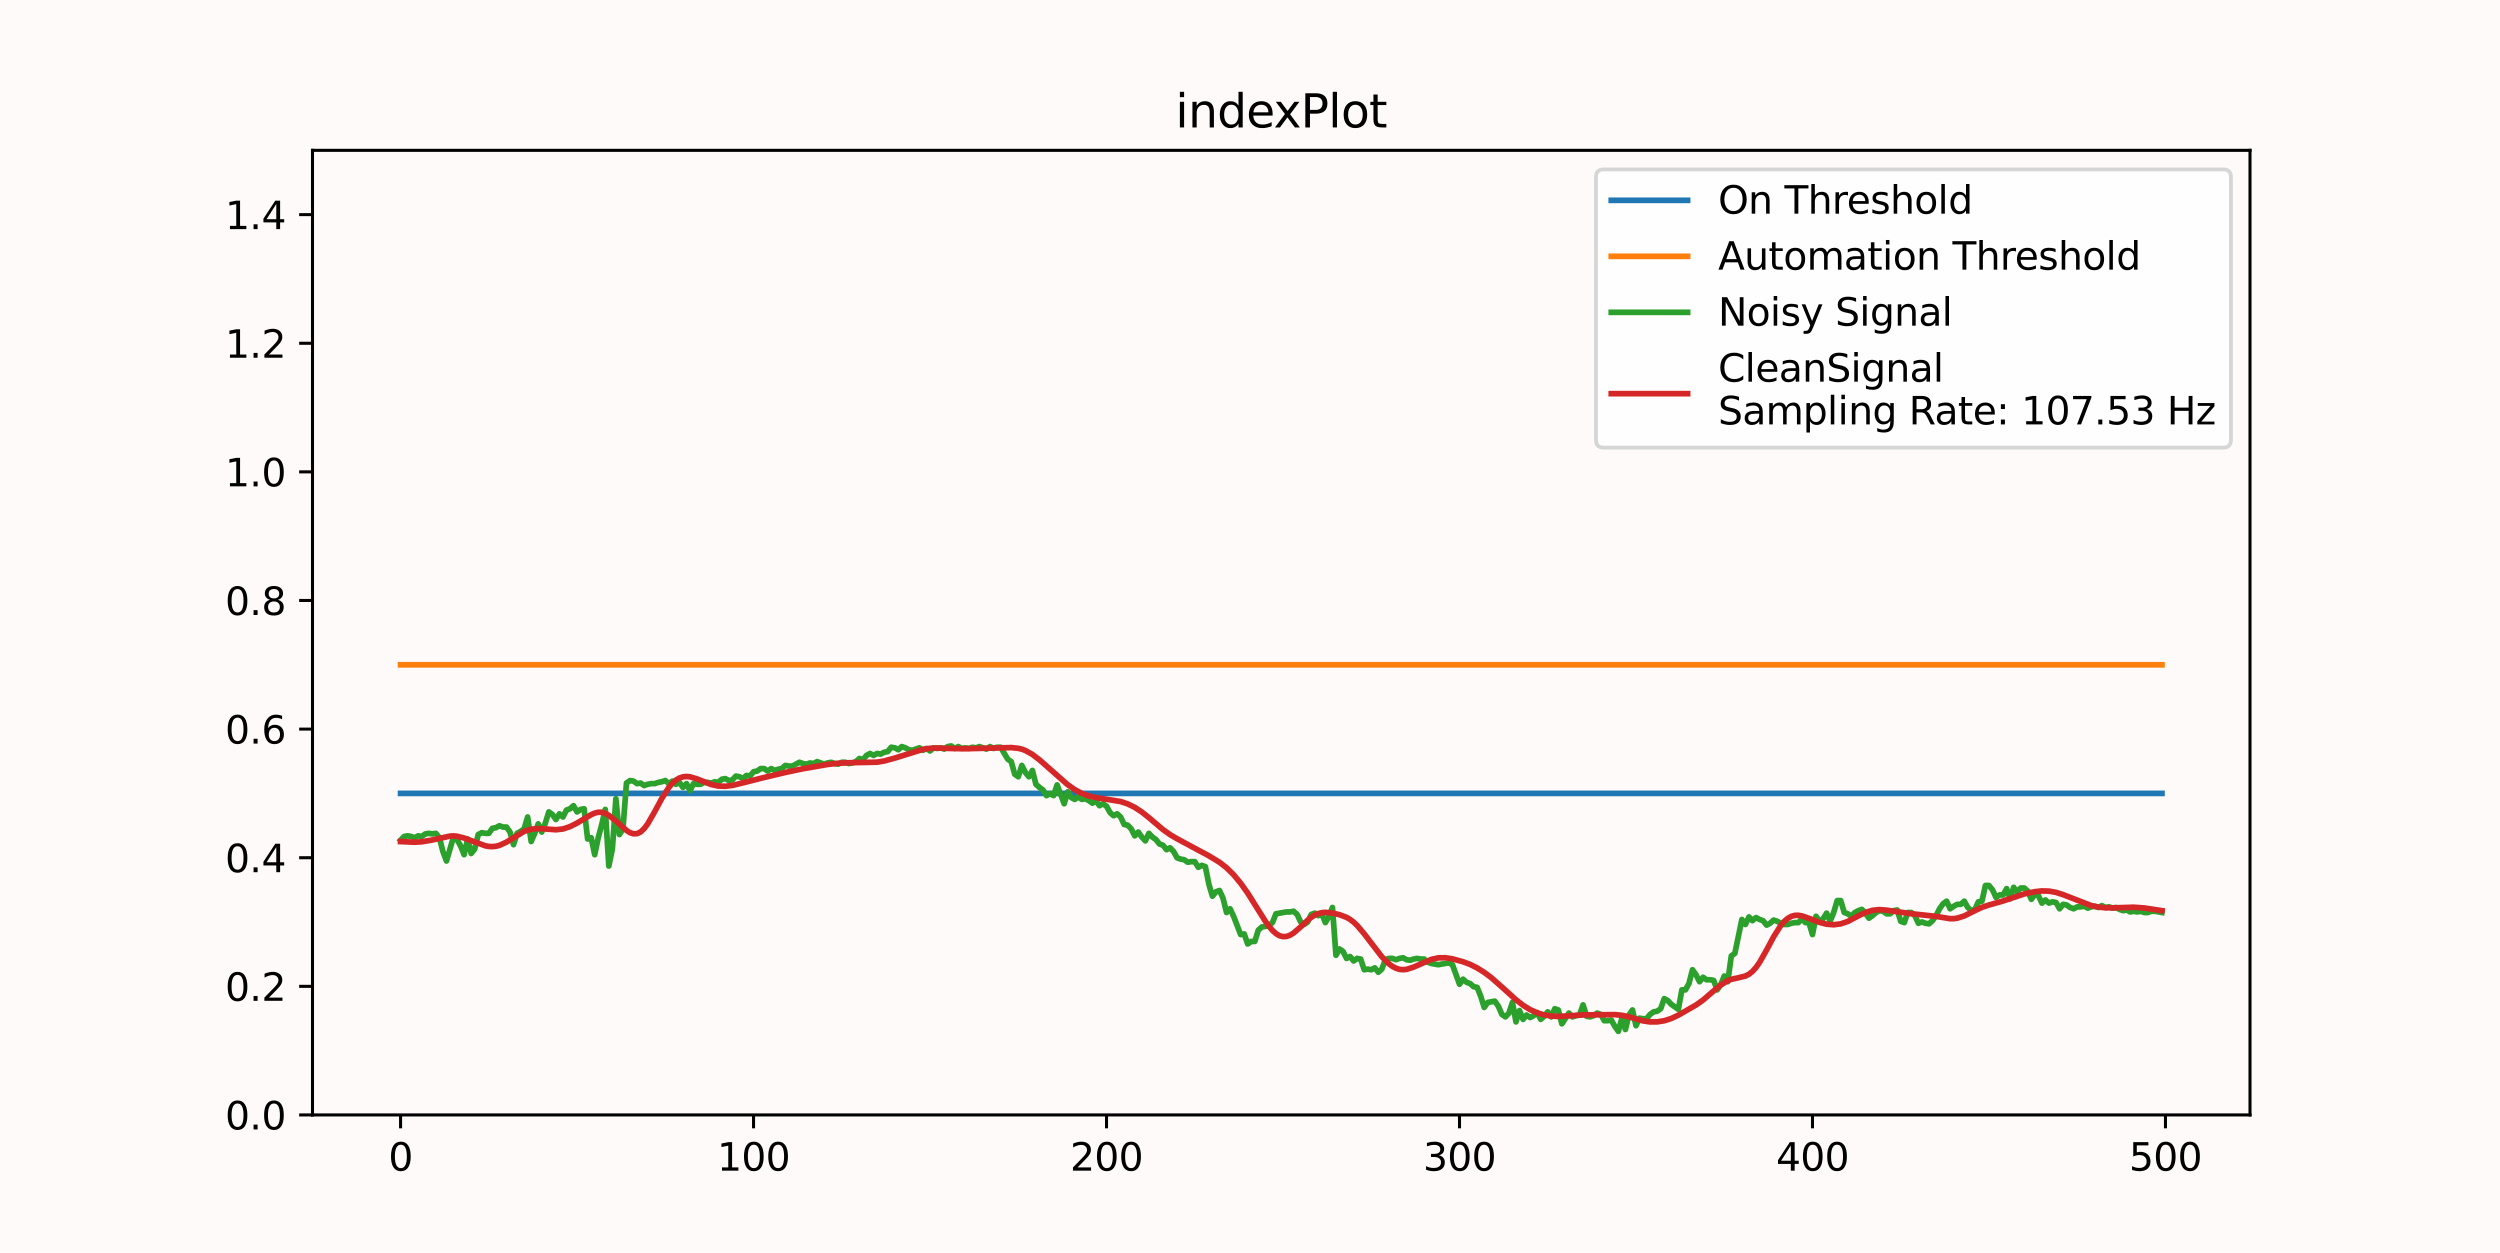 <?xml version="1.0" encoding="utf-8" standalone="no"?>
<!DOCTYPE svg PUBLIC "-//W3C//DTD SVG 1.1//EN"
  "http://www.w3.org/Graphics/SVG/1.1/DTD/svg11.dtd">
<svg xmlns:xlink="http://www.w3.org/1999/xlink" width="655.2pt" height="328.32pt" viewBox="0 0 655.2 328.32" xmlns="http://www.w3.org/2000/svg" version="1.1">
 <defs>
  <style type="text/css">*{stroke-linejoin: round; stroke-linecap: butt}</style>
 </defs>
 <g id="figure_1">
  <g id="patch_1">
   <path d="M 0 328.32 
L 655.2 328.32 
L 655.2 0 
L 0 0 
z
" style="fill: #fffafa"/>
  </g>
  <g id="axes_1">
   <g id="patch_2">
    <path d="M 81.9 292.205 
L 589.68 292.205 
L 589.68 39.398 
L 81.9 39.398 
z
" style="fill: #fffafa"/>
   </g>
   <g id="matplotlib.axis_1">
    <g id="xtick_1">
     <g id="line2d_1">
      <defs>
       <path id="m5443bc895c" d="M 0 0 
L 0 3.5 
" style="stroke: #000000; stroke-width: 0.8"/>
      </defs>
      <g>
       <use xlink:href="#m5443bc895c" x="104.981" y="292.205" style="stroke: #000000; stroke-width: 0.8"/>
      </g>
     </g>
     <g id="text_1">
      <!-- 0 -->
      <g transform="translate(101.8 306.803) scale(0.1 -0.1)">
       <defs>
        <path id="DejaVuSans-30" d="M 2034 4250 
Q 1547 4250 1301 3770 
Q 1056 3291 1056 2328 
Q 1056 1369 1301 889 
Q 1547 409 2034 409 
Q 2525 409 2770 889 
Q 3016 1369 3016 2328 
Q 3016 3291 2770 3770 
Q 2525 4250 2034 4250 
z
M 2034 4750 
Q 2819 4750 3233 4129 
Q 3647 3509 3647 2328 
Q 3647 1150 3233 529 
Q 2819 -91 2034 -91 
Q 1250 -91 836 529 
Q 422 1150 422 2328 
Q 422 3509 836 4129 
Q 1250 4750 2034 4750 
z
" transform="scale(0.016)"/>
       </defs>
       <use xlink:href="#DejaVuSans-30"/>
      </g>
     </g>
    </g>
    <g id="xtick_2">
     <g id="line2d_2">
      <g>
       <use xlink:href="#m5443bc895c" x="197.49" y="292.205" style="stroke: #000000; stroke-width: 0.8"/>
      </g>
     </g>
     <g id="text_2">
      <!-- 100 -->
      <g transform="translate(187.946 306.803) scale(0.1 -0.1)">
       <defs>
        <path id="DejaVuSans-31" d="M 794 531 
L 1825 531 
L 1825 4091 
L 703 3866 
L 703 4441 
L 1819 4666 
L 2450 4666 
L 2450 531 
L 3481 531 
L 3481 0 
L 794 0 
L 794 531 
z
" transform="scale(0.016)"/>
       </defs>
       <use xlink:href="#DejaVuSans-31"/>
       <use xlink:href="#DejaVuSans-30" x="63.623"/>
       <use xlink:href="#DejaVuSans-30" x="127.246"/>
      </g>
     </g>
    </g>
    <g id="xtick_3">
     <g id="line2d_3">
      <g>
       <use xlink:href="#m5443bc895c" x="289.998" y="292.205" style="stroke: #000000; stroke-width: 0.8"/>
      </g>
     </g>
     <g id="text_3">
      <!-- 200 -->
      <g transform="translate(280.454 306.803) scale(0.1 -0.1)">
       <defs>
        <path id="DejaVuSans-32" d="M 1228 531 
L 3431 531 
L 3431 0 
L 469 0 
L 469 531 
Q 828 903 1448 1529 
Q 2069 2156 2228 2338 
Q 2531 2678 2651 2914 
Q 2772 3150 2772 3378 
Q 2772 3750 2511 3984 
Q 2250 4219 1831 4219 
Q 1534 4219 1204 4116 
Q 875 4013 500 3803 
L 500 4441 
Q 881 4594 1212 4672 
Q 1544 4750 1819 4750 
Q 2544 4750 2975 4387 
Q 3406 4025 3406 3419 
Q 3406 3131 3298 2873 
Q 3191 2616 2906 2266 
Q 2828 2175 2409 1742 
Q 1991 1309 1228 531 
z
" transform="scale(0.016)"/>
       </defs>
       <use xlink:href="#DejaVuSans-32"/>
       <use xlink:href="#DejaVuSans-30" x="63.623"/>
       <use xlink:href="#DejaVuSans-30" x="127.246"/>
      </g>
     </g>
    </g>
    <g id="xtick_4">
     <g id="line2d_4">
      <g>
       <use xlink:href="#m5443bc895c" x="382.507" y="292.205" style="stroke: #000000; stroke-width: 0.8"/>
      </g>
     </g>
     <g id="text_4">
      <!-- 300 -->
      <g transform="translate(372.963 306.803) scale(0.1 -0.1)">
       <defs>
        <path id="DejaVuSans-33" d="M 2597 2516 
Q 3050 2419 3304 2112 
Q 3559 1806 3559 1356 
Q 3559 666 3084 287 
Q 2609 -91 1734 -91 
Q 1441 -91 1130 -33 
Q 819 25 488 141 
L 488 750 
Q 750 597 1062 519 
Q 1375 441 1716 441 
Q 2309 441 2620 675 
Q 2931 909 2931 1356 
Q 2931 1769 2642 2001 
Q 2353 2234 1838 2234 
L 1294 2234 
L 1294 2753 
L 1863 2753 
Q 2328 2753 2575 2939 
Q 2822 3125 2822 3475 
Q 2822 3834 2567 4026 
Q 2313 4219 1838 4219 
Q 1578 4219 1281 4162 
Q 984 4106 628 3988 
L 628 4550 
Q 988 4650 1302 4700 
Q 1616 4750 1894 4750 
Q 2613 4750 3031 4423 
Q 3450 4097 3450 3541 
Q 3450 3153 3228 2886 
Q 3006 2619 2597 2516 
z
" transform="scale(0.016)"/>
       </defs>
       <use xlink:href="#DejaVuSans-33"/>
       <use xlink:href="#DejaVuSans-30" x="63.623"/>
       <use xlink:href="#DejaVuSans-30" x="127.246"/>
      </g>
     </g>
    </g>
    <g id="xtick_5">
     <g id="line2d_5">
      <g>
       <use xlink:href="#m5443bc895c" x="475.016" y="292.205" style="stroke: #000000; stroke-width: 0.8"/>
      </g>
     </g>
     <g id="text_5">
      <!-- 400 -->
      <g transform="translate(465.472 306.803) scale(0.1 -0.1)">
       <defs>
        <path id="DejaVuSans-34" d="M 2419 4116 
L 825 1625 
L 2419 1625 
L 2419 4116 
z
M 2253 4666 
L 3047 4666 
L 3047 1625 
L 3713 1625 
L 3713 1100 
L 3047 1100 
L 3047 0 
L 2419 0 
L 2419 1100 
L 313 1100 
L 313 1709 
L 2253 4666 
z
" transform="scale(0.016)"/>
       </defs>
       <use xlink:href="#DejaVuSans-34"/>
       <use xlink:href="#DejaVuSans-30" x="63.623"/>
       <use xlink:href="#DejaVuSans-30" x="127.246"/>
      </g>
     </g>
    </g>
    <g id="xtick_6">
     <g id="line2d_6">
      <g>
       <use xlink:href="#m5443bc895c" x="567.524" y="292.205" style="stroke: #000000; stroke-width: 0.8"/>
      </g>
     </g>
     <g id="text_6">
      <!-- 500 -->
      <g transform="translate(557.98 306.803) scale(0.1 -0.1)">
       <defs>
        <path id="DejaVuSans-35" d="M 691 4666 
L 3169 4666 
L 3169 4134 
L 1269 4134 
L 1269 2991 
Q 1406 3038 1543 3061 
Q 1681 3084 1819 3084 
Q 2600 3084 3056 2656 
Q 3513 2228 3513 1497 
Q 3513 744 3044 326 
Q 2575 -91 1722 -91 
Q 1428 -91 1123 -41 
Q 819 9 494 109 
L 494 744 
Q 775 591 1075 516 
Q 1375 441 1709 441 
Q 2250 441 2565 725 
Q 2881 1009 2881 1497 
Q 2881 1984 2565 2268 
Q 2250 2553 1709 2553 
Q 1456 2553 1204 2497 
Q 953 2441 691 2322 
L 691 4666 
z
" transform="scale(0.016)"/>
       </defs>
       <use xlink:href="#DejaVuSans-35"/>
       <use xlink:href="#DejaVuSans-30" x="63.623"/>
       <use xlink:href="#DejaVuSans-30" x="127.246"/>
      </g>
     </g>
    </g>
   </g>
   <g id="matplotlib.axis_2">
    <g id="ytick_1">
     <g id="line2d_7">
      <defs>
       <path id="mcdd873d272" d="M 0 0 
L -3.5 0 
" style="stroke: #000000; stroke-width: 0.8"/>
      </defs>
      <g>
       <use xlink:href="#mcdd873d272" x="81.9" y="292.205" style="stroke: #000000; stroke-width: 0.8"/>
      </g>
     </g>
     <g id="text_7">
      <!-- 0.0 -->
      <g transform="translate(58.997 296.004) scale(0.1 -0.1)">
       <defs>
        <path id="DejaVuSans-2e" d="M 684 794 
L 1344 794 
L 1344 0 
L 684 0 
L 684 794 
z
" transform="scale(0.016)"/>
       </defs>
       <use xlink:href="#DejaVuSans-30"/>
       <use xlink:href="#DejaVuSans-2e" x="63.623"/>
       <use xlink:href="#DejaVuSans-30" x="95.41"/>
      </g>
     </g>
    </g>
    <g id="ytick_2">
     <g id="line2d_8">
      <g>
       <use xlink:href="#mcdd873d272" x="81.9" y="258.497" style="stroke: #000000; stroke-width: 0.8"/>
      </g>
     </g>
     <g id="text_8">
      <!-- 0.2 -->
      <g transform="translate(58.997 262.296) scale(0.1 -0.1)">
       <use xlink:href="#DejaVuSans-30"/>
       <use xlink:href="#DejaVuSans-2e" x="63.623"/>
       <use xlink:href="#DejaVuSans-32" x="95.41"/>
      </g>
     </g>
    </g>
    <g id="ytick_3">
     <g id="line2d_9">
      <g>
       <use xlink:href="#mcdd873d272" x="81.9" y="224.79" style="stroke: #000000; stroke-width: 0.8"/>
      </g>
     </g>
     <g id="text_9">
      <!-- 0.4 -->
      <g transform="translate(58.997 228.589) scale(0.1 -0.1)">
       <use xlink:href="#DejaVuSans-30"/>
       <use xlink:href="#DejaVuSans-2e" x="63.623"/>
       <use xlink:href="#DejaVuSans-34" x="95.41"/>
      </g>
     </g>
    </g>
    <g id="ytick_4">
     <g id="line2d_10">
      <g>
       <use xlink:href="#mcdd873d272" x="81.9" y="191.082" style="stroke: #000000; stroke-width: 0.8"/>
      </g>
     </g>
     <g id="text_10">
      <!-- 0.6 -->
      <g transform="translate(58.997 194.881) scale(0.1 -0.1)">
       <defs>
        <path id="DejaVuSans-36" d="M 2113 2584 
Q 1688 2584 1439 2293 
Q 1191 2003 1191 1497 
Q 1191 994 1439 701 
Q 1688 409 2113 409 
Q 2538 409 2786 701 
Q 3034 994 3034 1497 
Q 3034 2003 2786 2293 
Q 2538 2584 2113 2584 
z
M 3366 4563 
L 3366 3988 
Q 3128 4100 2886 4159 
Q 2644 4219 2406 4219 
Q 1781 4219 1451 3797 
Q 1122 3375 1075 2522 
Q 1259 2794 1537 2939 
Q 1816 3084 2150 3084 
Q 2853 3084 3261 2657 
Q 3669 2231 3669 1497 
Q 3669 778 3244 343 
Q 2819 -91 2113 -91 
Q 1303 -91 875 529 
Q 447 1150 447 2328 
Q 447 3434 972 4092 
Q 1497 4750 2381 4750 
Q 2619 4750 2861 4703 
Q 3103 4656 3366 4563 
z
" transform="scale(0.016)"/>
       </defs>
       <use xlink:href="#DejaVuSans-30"/>
       <use xlink:href="#DejaVuSans-2e" x="63.623"/>
       <use xlink:href="#DejaVuSans-36" x="95.41"/>
      </g>
     </g>
    </g>
    <g id="ytick_5">
     <g id="line2d_11">
      <g>
       <use xlink:href="#mcdd873d272" x="81.9" y="157.375" style="stroke: #000000; stroke-width: 0.8"/>
      </g>
     </g>
     <g id="text_11">
      <!-- 0.8 -->
      <g transform="translate(58.997 161.174) scale(0.1 -0.1)">
       <defs>
        <path id="DejaVuSans-38" d="M 2034 2216 
Q 1584 2216 1326 1975 
Q 1069 1734 1069 1313 
Q 1069 891 1326 650 
Q 1584 409 2034 409 
Q 2484 409 2743 651 
Q 3003 894 3003 1313 
Q 3003 1734 2745 1975 
Q 2488 2216 2034 2216 
z
M 1403 2484 
Q 997 2584 770 2862 
Q 544 3141 544 3541 
Q 544 4100 942 4425 
Q 1341 4750 2034 4750 
Q 2731 4750 3128 4425 
Q 3525 4100 3525 3541 
Q 3525 3141 3298 2862 
Q 3072 2584 2669 2484 
Q 3125 2378 3379 2068 
Q 3634 1759 3634 1313 
Q 3634 634 3220 271 
Q 2806 -91 2034 -91 
Q 1263 -91 848 271 
Q 434 634 434 1313 
Q 434 1759 690 2068 
Q 947 2378 1403 2484 
z
M 1172 3481 
Q 1172 3119 1398 2916 
Q 1625 2713 2034 2713 
Q 2441 2713 2670 2916 
Q 2900 3119 2900 3481 
Q 2900 3844 2670 4047 
Q 2441 4250 2034 4250 
Q 1625 4250 1398 4047 
Q 1172 3844 1172 3481 
z
" transform="scale(0.016)"/>
       </defs>
       <use xlink:href="#DejaVuSans-30"/>
       <use xlink:href="#DejaVuSans-2e" x="63.623"/>
       <use xlink:href="#DejaVuSans-38" x="95.41"/>
      </g>
     </g>
    </g>
    <g id="ytick_6">
     <g id="line2d_12">
      <g>
       <use xlink:href="#mcdd873d272" x="81.9" y="123.667" style="stroke: #000000; stroke-width: 0.8"/>
      </g>
     </g>
     <g id="text_12">
      <!-- 1.0 -->
      <g transform="translate(58.997 127.466) scale(0.1 -0.1)">
       <use xlink:href="#DejaVuSans-31"/>
       <use xlink:href="#DejaVuSans-2e" x="63.623"/>
       <use xlink:href="#DejaVuSans-30" x="95.41"/>
      </g>
     </g>
    </g>
    <g id="ytick_7">
     <g id="line2d_13">
      <g>
       <use xlink:href="#mcdd873d272" x="81.9" y="89.96" style="stroke: #000000; stroke-width: 0.8"/>
      </g>
     </g>
     <g id="text_13">
      <!-- 1.2 -->
      <g transform="translate(58.997 93.759) scale(0.1 -0.1)">
       <use xlink:href="#DejaVuSans-31"/>
       <use xlink:href="#DejaVuSans-2e" x="63.623"/>
       <use xlink:href="#DejaVuSans-32" x="95.41"/>
      </g>
     </g>
    </g>
    <g id="ytick_8">
     <g id="line2d_14">
      <g>
       <use xlink:href="#mcdd873d272" x="81.9" y="56.252" style="stroke: #000000; stroke-width: 0.8"/>
      </g>
     </g>
     <g id="text_14">
      <!-- 1.4 -->
      <g transform="translate(58.997 60.051) scale(0.1 -0.1)">
       <use xlink:href="#DejaVuSans-31"/>
       <use xlink:href="#DejaVuSans-2e" x="63.623"/>
       <use xlink:href="#DejaVuSans-34" x="95.41"/>
      </g>
     </g>
    </g>
   </g>
   <g id="line2d_15">
    <path d="M 104.981 207.936 
L 566.599 207.936 
L 566.599 207.936 
" clip-path="url(#p8b1e74eefc)" style="fill: none; stroke: #1f77b4; stroke-width: 1.5; stroke-linecap: square"/>
   </g>
   <g id="line2d_16">
    <path d="M 104.981 174.228 
L 566.599 174.228 
L 566.599 174.228 
" clip-path="url(#p8b1e74eefc)" style="fill: none; stroke: #ff7f0e; stroke-width: 1.5; stroke-linecap: square"/>
   </g>
   <g id="line2d_17">
    <path d="M 104.981 220.206 
L 105.906 219.228 
L 106.831 219.059 
L 107.756 219.228 
L 108.681 219.548 
L 109.606 219.059 
L 110.531 219.228 
L 111.457 218.554 
L 112.382 218.402 
L 113.307 218.554 
L 114.232 218.402 
L 115.157 219.548 
L 116.082 223.172 
L 117.007 225.649 
L 118.857 219.38 
L 119.782 220.037 
L 120.707 221.689 
L 121.632 223.998 
L 122.558 219.885 
L 123.483 223.677 
L 124.408 222.515 
L 125.333 218.722 
L 126.258 218.234 
L 127.183 218.402 
L 128.108 218.402 
L 129.033 217.088 
L 129.958 216.919 
L 130.883 216.413 
L 131.808 216.751 
L 132.734 216.751 
L 133.659 218.065 
L 134.584 221.368 
L 135.509 218.402 
L 136.434 217.897 
L 137.359 217.239 
L 138.284 214.121 
L 139.209 220.543 
L 140.134 218.402 
L 141.059 215.925 
L 141.984 218.065 
L 142.909 215.756 
L 143.835 212.79 
L 144.76 213.447 
L 145.685 214.779 
L 146.61 213.295 
L 147.535 214.121 
L 148.46 212.301 
L 149.385 211.964 
L 150.31 211.155 
L 151.235 212.79 
L 152.16 212.133 
L 153.085 211.964 
L 154.01 219.885 
L 154.936 219.548 
L 155.861 223.998 
L 156.786 219.548 
L 157.711 216.093 
L 158.636 212.133 
L 159.561 226.964 
L 160.486 222.515 
L 161.411 209.335 
L 162.336 218.722 
L 163.261 217.239 
L 164.186 205.223 
L 165.112 204.565 
L 166.037 204.717 
L 166.962 205.374 
L 167.887 205.223 
L 168.812 205.88 
L 169.737 205.543 
L 170.662 205.374 
L 171.587 205.374 
L 172.512 205.054 
L 173.437 204.885 
L 174.362 204.565 
L 175.287 205.374 
L 176.213 204.717 
L 177.138 205.543 
L 178.063 205.054 
L 178.988 206.369 
L 179.913 205.374 
L 180.838 207.194 
L 181.763 205.374 
L 182.688 205.543 
L 183.613 205.543 
L 184.538 205.054 
L 185.463 205.054 
L 186.389 205.223 
L 187.314 204.885 
L 188.239 205.054 
L 189.164 204.228 
L 190.089 204.06 
L 191.014 204.565 
L 191.939 204.397 
L 192.864 203.402 
L 193.789 203.571 
L 194.714 204.06 
L 195.639 203.234 
L 196.564 203.402 
L 197.49 202.256 
L 198.415 202.088 
L 199.34 201.43 
L 200.265 201.43 
L 201.19 202.088 
L 202.115 201.43 
L 203.04 201.919 
L 203.965 201.599 
L 204.89 201.43 
L 205.815 200.605 
L 206.74 200.773 
L 207.666 200.773 
L 209.516 199.779 
L 210.441 200.116 
L 211.366 200.268 
L 212.291 199.947 
L 213.216 200.116 
L 214.141 199.61 
L 215.991 200.268 
L 216.916 199.947 
L 217.841 199.779 
L 218.767 200.116 
L 219.692 200.268 
L 220.617 199.779 
L 221.542 199.779 
L 222.467 200.116 
L 223.392 199.947 
L 224.317 199.61 
L 225.242 198.784 
L 226.167 199.121 
L 227.092 197.975 
L 228.017 197.47 
L 228.943 197.975 
L 229.868 197.47 
L 230.793 197.638 
L 231.718 197.15 
L 232.643 196.981 
L 233.568 195.835 
L 234.493 195.987 
L 235.418 196.492 
L 236.343 195.666 
L 237.268 195.987 
L 238.193 196.492 
L 239.118 196.644 
L 240.969 195.987 
L 241.894 196.644 
L 242.819 196.155 
L 243.744 196.813 
L 244.669 195.987 
L 245.594 196.155 
L 246.519 195.987 
L 247.444 196.324 
L 248.369 195.666 
L 249.294 195.498 
L 250.219 196.155 
L 251.145 195.666 
L 252.07 196.155 
L 252.995 195.987 
L 253.92 196.155 
L 254.845 195.835 
L 255.77 195.987 
L 256.695 195.666 
L 258.545 196.324 
L 259.47 195.666 
L 260.395 196.155 
L 261.321 195.835 
L 262.246 195.835 
L 264.096 198.953 
L 265.021 199.61 
L 265.946 202.914 
L 266.871 203.571 
L 267.796 200.605 
L 268.721 202.425 
L 269.646 203.571 
L 270.571 201.919 
L 271.496 205.543 
L 272.422 206.369 
L 273.347 207.026 
L 274.272 208.509 
L 275.197 208.02 
L 276.122 208.509 
L 277.047 205.711 
L 278.897 210.649 
L 279.822 207.532 
L 280.747 209.015 
L 281.672 209.503 
L 282.598 208.846 
L 283.523 209.503 
L 284.448 209.335 
L 285.373 209.824 
L 286.298 210.498 
L 287.223 209.824 
L 288.148 211.155 
L 289.073 210.649 
L 289.998 211.307 
L 290.923 212.958 
L 291.848 213.784 
L 292.773 213.295 
L 293.699 214.121 
L 294.624 216.093 
L 295.549 216.262 
L 296.474 217.239 
L 297.399 219.059 
L 298.324 218.065 
L 299.249 219.38 
L 300.174 220.374 
L 301.099 218.402 
L 302.024 219.38 
L 302.949 220.037 
L 303.875 221.2 
L 304.8 221.52 
L 305.725 222.683 
L 306.65 222.194 
L 307.575 223.172 
L 308.5 224.823 
L 309.425 225.161 
L 310.35 225.312 
L 311.275 225.97 
L 312.2 225.818 
L 313.125 225.818 
L 314.05 227.301 
L 314.976 226.795 
L 315.901 227.132 
L 316.826 231.75 
L 317.751 234.868 
L 318.676 233.722 
L 319.601 233.385 
L 320.526 235.374 
L 321.451 239.149 
L 322.376 238.172 
L 323.301 240.144 
L 325.152 244.93 
L 326.077 244.761 
L 327.002 247.391 
L 327.927 246.733 
L 328.852 246.733 
L 329.777 243.767 
L 330.702 242.941 
L 332.552 242.621 
L 333.477 241.795 
L 334.402 239.486 
L 337.178 238.997 
L 338.103 238.997 
L 339.028 238.829 
L 339.953 239.655 
L 340.878 241.627 
L 341.803 242.284 
L 342.728 241.627 
L 343.653 239.655 
L 344.578 239.318 
L 345.503 239.975 
L 346.428 239.486 
L 347.354 241.795 
L 348.279 240.144 
L 349.204 237.835 
L 350.129 250.357 
L 351.054 248.705 
L 351.979 249.363 
L 352.904 251.183 
L 353.829 250.694 
L 354.754 251.84 
L 355.679 251.183 
L 356.604 251.351 
L 357.53 254.149 
L 358.455 253.98 
L 359.38 254.149 
L 360.305 253.66 
L 361.23 254.806 
L 362.155 253.98 
L 363.08 251.52 
L 364.005 251.183 
L 364.93 251.183 
L 365.855 251.52 
L 366.78 251.183 
L 367.705 251.014 
L 368.631 251.52 
L 369.556 251.672 
L 370.481 251.351 
L 371.406 251.183 
L 372.331 251.351 
L 373.256 251.351 
L 374.181 252.177 
L 375.106 252.497 
L 376.956 252.834 
L 379.732 252.329 
L 380.657 252.834 
L 382.507 257.941 
L 383.432 256.627 
L 384.357 257.435 
L 385.282 257.773 
L 386.207 258.598 
L 387.132 258.767 
L 388.057 261.059 
L 388.982 264.025 
L 389.908 262.711 
L 391.758 262.39 
L 392.683 263.705 
L 393.608 265.846 
L 394.533 266.503 
L 395.458 265.508 
L 396.383 262.711 
L 397.308 267.817 
L 398.233 264.851 
L 399.158 267.16 
L 400.084 266.014 
L 401.009 266.671 
L 401.934 266.183 
L 402.859 265.357 
L 403.784 267.16 
L 404.709 266.334 
L 405.634 265.188 
L 406.559 266.503 
L 407.484 264.362 
L 408.409 264.699 
L 409.334 268.323 
L 411.185 265.508 
L 412.11 266.503 
L 413.035 266.183 
L 413.96 266.014 
L 414.885 263.368 
L 415.81 266.334 
L 416.735 266.503 
L 417.66 266.183 
L 418.585 265.508 
L 419.51 265.846 
L 420.435 267.497 
L 421.361 267.497 
L 422.286 267.329 
L 423.211 268.98 
L 424.136 270.295 
L 425.061 266.84 
L 425.986 269.806 
L 426.911 266.014 
L 427.836 264.699 
L 428.761 268.812 
L 429.686 266.84 
L 430.611 266.992 
L 431.536 266.992 
L 432.462 265.846 
L 433.387 265.188 
L 434.312 265.02 
L 435.237 264.362 
L 436.162 261.733 
L 437.087 262.222 
L 438.012 263.216 
L 439.862 264.531 
L 440.787 259.424 
L 441.712 259.424 
L 442.637 257.773 
L 443.563 254.149 
L 444.488 255.464 
L 445.413 257.284 
L 446.338 256.121 
L 447.263 256.778 
L 448.188 256.778 
L 449.113 256.947 
L 450.038 259.424 
L 450.963 258.11 
L 451.888 255.801 
L 452.813 257.284 
L 453.739 250.525 
L 454.664 249.868 
L 456.514 240.969 
L 457.439 242.284 
L 458.364 240.312 
L 459.289 241.29 
L 460.214 240.481 
L 461.139 240.969 
L 462.064 241.29 
L 462.989 242.452 
L 463.914 241.964 
L 464.84 241.138 
L 465.765 241.458 
L 466.69 241.964 
L 467.615 242.284 
L 468.54 242.284 
L 469.465 241.964 
L 470.39 241.795 
L 471.315 241.795 
L 472.24 240.801 
L 473.165 241.795 
L 474.09 241.795 
L 475.016 244.93 
L 475.941 240.144 
L 476.866 241.458 
L 477.791 240.801 
L 478.716 239.318 
L 479.641 241.458 
L 480.566 239.149 
L 481.491 236.031 
L 482.416 236.031 
L 483.341 239.149 
L 484.266 239.486 
L 485.191 240.144 
L 486.117 239.149 
L 487.042 238.66 
L 487.967 238.34 
L 488.892 239.318 
L 489.817 240.632 
L 490.742 239.975 
L 491.667 239.149 
L 492.592 238.66 
L 493.517 238.829 
L 494.442 239.486 
L 495.367 239.486 
L 496.293 238.66 
L 497.218 238.492 
L 498.143 241.458 
L 499.068 241.795 
L 499.993 239.149 
L 500.918 239.149 
L 501.843 239.975 
L 502.768 241.964 
L 503.693 241.627 
L 504.618 241.964 
L 505.543 242.115 
L 506.468 241.29 
L 507.394 239.975 
L 508.319 238.172 
L 509.244 236.857 
L 510.169 236.183 
L 511.094 238.172 
L 512.019 237.514 
L 512.944 237.009 
L 513.869 237.009 
L 514.794 236.183 
L 515.719 237.835 
L 516.644 238.66 
L 517.57 238.34 
L 518.495 236.351 
L 519.42 236.183 
L 520.345 232.071 
L 521.27 232.071 
L 522.195 233.217 
L 523.12 235.205 
L 524.045 234.548 
L 524.97 234.548 
L 525.895 232.896 
L 526.82 235.526 
L 527.745 232.559 
L 528.671 233.722 
L 529.596 232.728 
L 530.521 232.728 
L 531.446 233.554 
L 532.371 235.694 
L 533.296 234.38 
L 534.221 234.7 
L 535.146 236.689 
L 536.071 235.863 
L 536.996 236.689 
L 537.921 236.351 
L 538.846 236.52 
L 539.772 238.172 
L 540.697 237.009 
L 541.622 237.177 
L 542.547 237.835 
L 543.472 238.172 
L 544.397 237.666 
L 545.322 237.666 
L 546.247 237.514 
L 547.172 238.003 
L 548.097 237.666 
L 549.022 237.514 
L 549.948 237.835 
L 550.873 237.346 
L 551.798 237.835 
L 552.723 237.666 
L 553.648 238.003 
L 554.573 237.835 
L 555.498 238.34 
L 556.423 238.66 
L 557.348 238.492 
L 558.273 238.997 
L 559.198 238.829 
L 560.123 238.997 
L 561.049 238.829 
L 561.974 239.149 
L 562.899 239.149 
L 563.824 238.829 
L 564.749 238.829 
L 566.599 239.149 
L 566.599 239.149 
" clip-path="url(#p8b1e74eefc)" style="fill: none; stroke: #2ca02c; stroke-width: 1.5; stroke-linecap: square"/>
   </g>
   <g id="line2d_18">
    <path d="M 104.981 220.558 
L 108.681 220.727 
L 110.531 220.614 
L 113.307 220.141 
L 117.932 219.124 
L 118.857 219.08 
L 119.782 219.159 
L 121.632 219.632 
L 127.183 221.665 
L 128.108 221.833 
L 129.033 221.879 
L 129.958 221.788 
L 130.883 221.556 
L 132.734 220.709 
L 137.359 217.885 
L 139.209 217.318 
L 141.059 217.153 
L 142.909 217.254 
L 145.685 217.461 
L 147.535 217.256 
L 149.385 216.647 
L 151.235 215.708 
L 154.936 213.503 
L 155.861 213.098 
L 156.786 212.874 
L 157.711 212.892 
L 158.636 213.172 
L 159.561 213.68 
L 161.411 215.163 
L 164.186 217.634 
L 165.112 218.213 
L 166.037 218.525 
L 166.962 218.483 
L 167.887 218.033 
L 168.812 217.169 
L 169.737 215.936 
L 171.587 212.727 
L 173.437 209.277 
L 175.287 206.373 
L 176.213 205.279 
L 177.138 204.456 
L 178.063 203.901 
L 178.988 203.595 
L 179.913 203.505 
L 180.838 203.594 
L 182.688 204.145 
L 186.389 205.603 
L 188.239 206.007 
L 190.089 206.069 
L 191.939 205.838 
L 194.714 205.168 
L 199.34 203.988 
L 205.815 202.445 
L 210.441 201.471 
L 216.916 200.347 
L 219.692 200.032 
L 222.467 199.897 
L 229.868 199.753 
L 231.718 199.44 
L 234.493 198.685 
L 241.894 196.384 
L 243.744 196.117 
L 245.594 196.031 
L 249.294 196.168 
L 252.995 196.23 
L 265.021 195.928 
L 266.871 196.121 
L 267.796 196.342 
L 268.721 196.682 
L 270.571 197.724 
L 272.422 199.13 
L 276.122 202.391 
L 279.822 205.646 
L 281.672 206.949 
L 283.523 207.933 
L 285.373 208.605 
L 287.223 209.025 
L 293.699 210.065 
L 295.549 210.689 
L 297.399 211.598 
L 299.249 212.809 
L 301.099 214.283 
L 304.8 217.42 
L 306.65 218.735 
L 308.5 219.825 
L 316.826 224.297 
L 319.601 225.98 
L 321.451 227.414 
L 323.301 229.24 
L 325.152 231.473 
L 327.002 234.076 
L 329.777 238.496 
L 331.627 241.44 
L 332.552 242.739 
L 333.477 243.834 
L 334.402 244.675 
L 335.327 245.228 
L 336.253 245.477 
L 337.178 245.424 
L 338.103 245.092 
L 339.028 244.523 
L 340.878 242.915 
L 342.728 241.16 
L 343.653 240.415 
L 344.578 239.829 
L 345.503 239.424 
L 346.428 239.194 
L 347.354 239.114 
L 349.204 239.29 
L 351.054 239.724 
L 352.904 240.425 
L 353.829 240.964 
L 354.754 241.668 
L 355.679 242.544 
L 357.53 244.731 
L 362.155 250.756 
L 364.005 252.592 
L 364.93 253.272 
L 365.855 253.761 
L 366.78 254.049 
L 367.705 254.14 
L 368.631 254.05 
L 370.481 253.461 
L 375.106 251.444 
L 376.956 251.035 
L 378.807 251.003 
L 380.657 251.295 
L 383.432 252.056 
L 385.282 252.751 
L 387.132 253.678 
L 388.982 254.837 
L 390.833 256.217 
L 393.608 258.667 
L 397.308 262.014 
L 399.158 263.455 
L 401.009 264.604 
L 402.859 265.444 
L 404.709 265.993 
L 406.559 266.291 
L 408.409 266.386 
L 411.185 266.232 
L 414.885 265.993 
L 423.211 265.912 
L 425.061 266.092 
L 426.911 266.496 
L 430.611 267.553 
L 432.462 267.822 
L 434.312 267.812 
L 436.162 267.518 
L 438.012 266.93 
L 439.862 266.053 
L 444.488 263.395 
L 446.338 262.087 
L 449.113 259.693 
L 450.963 258.15 
L 452.813 257.017 
L 453.739 256.659 
L 455.589 256.254 
L 457.439 255.799 
L 458.364 255.326 
L 459.289 254.587 
L 460.214 253.552 
L 461.139 252.233 
L 462.989 248.974 
L 464.84 245.503 
L 466.69 242.582 
L 467.615 241.49 
L 468.54 240.683 
L 469.465 240.161 
L 470.39 239.906 
L 471.315 239.881 
L 472.24 240.039 
L 474.09 240.677 
L 476.866 241.74 
L 478.716 242.213 
L 480.566 242.356 
L 482.416 242.125 
L 484.266 241.494 
L 487.042 240.038 
L 488.892 239.153 
L 490.742 238.58 
L 492.592 238.392 
L 494.442 238.538 
L 500.918 239.467 
L 507.394 240.161 
L 511.094 240.772 
L 512.019 240.761 
L 512.944 240.635 
L 514.794 240.052 
L 517.57 238.672 
L 519.42 237.798 
L 521.27 237.179 
L 524.97 236.129 
L 530.521 234.276 
L 533.296 233.691 
L 535.146 233.496 
L 536.996 233.543 
L 538.846 233.877 
L 540.697 234.468 
L 548.097 237.348 
L 549.948 237.732 
L 551.798 237.916 
L 554.573 237.91 
L 559.198 237.765 
L 561.974 237.961 
L 566.599 238.669 
L 566.599 238.669 
" clip-path="url(#p8b1e74eefc)" style="fill: none; stroke: #d62728; stroke-width: 1.5; stroke-linecap: square"/>
   </g>
   <g id="patch_3">
    <path d="M 81.9 292.205 
L 81.9 39.398 
" style="fill: none; stroke: #000000; stroke-width: 0.8; stroke-linejoin: miter; stroke-linecap: square"/>
   </g>
   <g id="patch_4">
    <path d="M 589.68 292.205 
L 589.68 39.398 
" style="fill: none; stroke: #000000; stroke-width: 0.8; stroke-linejoin: miter; stroke-linecap: square"/>
   </g>
   <g id="patch_5">
    <path d="M 81.9 292.205 
L 589.68 292.205 
" style="fill: none; stroke: #000000; stroke-width: 0.8; stroke-linejoin: miter; stroke-linecap: square"/>
   </g>
   <g id="patch_6">
    <path d="M 81.9 39.398 
L 589.68 39.398 
" style="fill: none; stroke: #000000; stroke-width: 0.8; stroke-linejoin: miter; stroke-linecap: square"/>
   </g>
   <g id="text_15">
    <!-- indexPlot -->
    <g transform="translate(308.065 33.398) scale(0.12 -0.12)">
     <defs>
      <path id="DejaVuSans-69" d="M 603 3500 
L 1178 3500 
L 1178 0 
L 603 0 
L 603 3500 
z
M 603 4863 
L 1178 4863 
L 1178 4134 
L 603 4134 
L 603 4863 
z
" transform="scale(0.016)"/>
      <path id="DejaVuSans-6e" d="M 3513 2113 
L 3513 0 
L 2938 0 
L 2938 2094 
Q 2938 2591 2744 2837 
Q 2550 3084 2163 3084 
Q 1697 3084 1428 2787 
Q 1159 2491 1159 1978 
L 1159 0 
L 581 0 
L 581 3500 
L 1159 3500 
L 1159 2956 
Q 1366 3272 1645 3428 
Q 1925 3584 2291 3584 
Q 2894 3584 3203 3211 
Q 3513 2838 3513 2113 
z
" transform="scale(0.016)"/>
      <path id="DejaVuSans-64" d="M 2906 2969 
L 2906 4863 
L 3481 4863 
L 3481 0 
L 2906 0 
L 2906 525 
Q 2725 213 2448 61 
Q 2172 -91 1784 -91 
Q 1150 -91 751 415 
Q 353 922 353 1747 
Q 353 2572 751 3078 
Q 1150 3584 1784 3584 
Q 2172 3584 2448 3432 
Q 2725 3281 2906 2969 
z
M 947 1747 
Q 947 1113 1208 752 
Q 1469 391 1925 391 
Q 2381 391 2643 752 
Q 2906 1113 2906 1747 
Q 2906 2381 2643 2742 
Q 2381 3103 1925 3103 
Q 1469 3103 1208 2742 
Q 947 2381 947 1747 
z
" transform="scale(0.016)"/>
      <path id="DejaVuSans-65" d="M 3597 1894 
L 3597 1613 
L 953 1613 
Q 991 1019 1311 708 
Q 1631 397 2203 397 
Q 2534 397 2845 478 
Q 3156 559 3463 722 
L 3463 178 
Q 3153 47 2828 -22 
Q 2503 -91 2169 -91 
Q 1331 -91 842 396 
Q 353 884 353 1716 
Q 353 2575 817 3079 
Q 1281 3584 2069 3584 
Q 2775 3584 3186 3129 
Q 3597 2675 3597 1894 
z
M 3022 2063 
Q 3016 2534 2758 2815 
Q 2500 3097 2075 3097 
Q 1594 3097 1305 2825 
Q 1016 2553 972 2059 
L 3022 2063 
z
" transform="scale(0.016)"/>
      <path id="DejaVuSans-78" d="M 3513 3500 
L 2247 1797 
L 3578 0 
L 2900 0 
L 1881 1375 
L 863 0 
L 184 0 
L 1544 1831 
L 300 3500 
L 978 3500 
L 1906 2253 
L 2834 3500 
L 3513 3500 
z
" transform="scale(0.016)"/>
      <path id="DejaVuSans-50" d="M 1259 4147 
L 1259 2394 
L 2053 2394 
Q 2494 2394 2734 2622 
Q 2975 2850 2975 3272 
Q 2975 3691 2734 3919 
Q 2494 4147 2053 4147 
L 1259 4147 
z
M 628 4666 
L 2053 4666 
Q 2838 4666 3239 4311 
Q 3641 3956 3641 3272 
Q 3641 2581 3239 2228 
Q 2838 1875 2053 1875 
L 1259 1875 
L 1259 0 
L 628 0 
L 628 4666 
z
" transform="scale(0.016)"/>
      <path id="DejaVuSans-6c" d="M 603 4863 
L 1178 4863 
L 1178 0 
L 603 0 
L 603 4863 
z
" transform="scale(0.016)"/>
      <path id="DejaVuSans-6f" d="M 1959 3097 
Q 1497 3097 1228 2736 
Q 959 2375 959 1747 
Q 959 1119 1226 758 
Q 1494 397 1959 397 
Q 2419 397 2687 759 
Q 2956 1122 2956 1747 
Q 2956 2369 2687 2733 
Q 2419 3097 1959 3097 
z
M 1959 3584 
Q 2709 3584 3137 3096 
Q 3566 2609 3566 1747 
Q 3566 888 3137 398 
Q 2709 -91 1959 -91 
Q 1206 -91 779 398 
Q 353 888 353 1747 
Q 353 2609 779 3096 
Q 1206 3584 1959 3584 
z
" transform="scale(0.016)"/>
      <path id="DejaVuSans-74" d="M 1172 4494 
L 1172 3500 
L 2356 3500 
L 2356 3053 
L 1172 3053 
L 1172 1153 
Q 1172 725 1289 603 
Q 1406 481 1766 481 
L 2356 481 
L 2356 0 
L 1766 0 
Q 1100 0 847 248 
Q 594 497 594 1153 
L 594 3053 
L 172 3053 
L 172 3500 
L 594 3500 
L 594 4494 
L 1172 4494 
z
" transform="scale(0.016)"/>
     </defs>
     <use xlink:href="#DejaVuSans-69"/>
     <use xlink:href="#DejaVuSans-6e" x="27.783"/>
     <use xlink:href="#DejaVuSans-64" x="91.162"/>
     <use xlink:href="#DejaVuSans-65" x="154.639"/>
     <use xlink:href="#DejaVuSans-78" x="214.412"/>
     <use xlink:href="#DejaVuSans-50" x="273.592"/>
     <use xlink:href="#DejaVuSans-6c" x="333.895"/>
     <use xlink:href="#DejaVuSans-6f" x="361.678"/>
     <use xlink:href="#DejaVuSans-74" x="422.859"/>
    </g>
   </g>
   <g id="legend_1">
    <g id="patch_7">
     <path d="M 420.285 117.309 
L 582.68 117.309 
Q 584.68 117.309 584.68 115.309 
L 584.68 46.398 
Q 584.68 44.398 582.68 44.398 
L 420.285 44.398 
Q 418.285 44.398 418.285 46.398 
L 418.285 115.309 
Q 418.285 117.309 420.285 117.309 
z
" style="fill: #ffffff; opacity: 0.8; stroke: #cccccc; stroke-linejoin: miter"/>
    </g>
    <g id="line2d_19">
     <path d="M 422.285 52.497 
L 432.285 52.497 
L 442.285 52.497 
" style="fill: none; stroke: #1f77b4; stroke-width: 1.5; stroke-linecap: square"/>
    </g>
    <g id="text_16">
     <!-- On Threshold -->
     <g transform="translate(450.285 55.997) scale(0.1 -0.1)">
      <defs>
       <path id="DejaVuSans-4f" d="M 2522 4238 
Q 1834 4238 1429 3725 
Q 1025 3213 1025 2328 
Q 1025 1447 1429 934 
Q 1834 422 2522 422 
Q 3209 422 3611 934 
Q 4013 1447 4013 2328 
Q 4013 3213 3611 3725 
Q 3209 4238 2522 4238 
z
M 2522 4750 
Q 3503 4750 4090 4092 
Q 4678 3434 4678 2328 
Q 4678 1225 4090 567 
Q 3503 -91 2522 -91 
Q 1538 -91 948 565 
Q 359 1222 359 2328 
Q 359 3434 948 4092 
Q 1538 4750 2522 4750 
z
" transform="scale(0.016)"/>
       <path id="DejaVuSans-20" transform="scale(0.016)"/>
       <path id="DejaVuSans-54" d="M -19 4666 
L 3928 4666 
L 3928 4134 
L 2272 4134 
L 2272 0 
L 1638 0 
L 1638 4134 
L -19 4134 
L -19 4666 
z
" transform="scale(0.016)"/>
       <path id="DejaVuSans-68" d="M 3513 2113 
L 3513 0 
L 2938 0 
L 2938 2094 
Q 2938 2591 2744 2837 
Q 2550 3084 2163 3084 
Q 1697 3084 1428 2787 
Q 1159 2491 1159 1978 
L 1159 0 
L 581 0 
L 581 4863 
L 1159 4863 
L 1159 2956 
Q 1366 3272 1645 3428 
Q 1925 3584 2291 3584 
Q 2894 3584 3203 3211 
Q 3513 2838 3513 2113 
z
" transform="scale(0.016)"/>
       <path id="DejaVuSans-72" d="M 2631 2963 
Q 2534 3019 2420 3045 
Q 2306 3072 2169 3072 
Q 1681 3072 1420 2755 
Q 1159 2438 1159 1844 
L 1159 0 
L 581 0 
L 581 3500 
L 1159 3500 
L 1159 2956 
Q 1341 3275 1631 3429 
Q 1922 3584 2338 3584 
Q 2397 3584 2469 3576 
Q 2541 3569 2628 3553 
L 2631 2963 
z
" transform="scale(0.016)"/>
       <path id="DejaVuSans-73" d="M 2834 3397 
L 2834 2853 
Q 2591 2978 2328 3040 
Q 2066 3103 1784 3103 
Q 1356 3103 1142 2972 
Q 928 2841 928 2578 
Q 928 2378 1081 2264 
Q 1234 2150 1697 2047 
L 1894 2003 
Q 2506 1872 2764 1633 
Q 3022 1394 3022 966 
Q 3022 478 2636 193 
Q 2250 -91 1575 -91 
Q 1294 -91 989 -36 
Q 684 19 347 128 
L 347 722 
Q 666 556 975 473 
Q 1284 391 1588 391 
Q 1994 391 2212 530 
Q 2431 669 2431 922 
Q 2431 1156 2273 1281 
Q 2116 1406 1581 1522 
L 1381 1569 
Q 847 1681 609 1914 
Q 372 2147 372 2553 
Q 372 3047 722 3315 
Q 1072 3584 1716 3584 
Q 2034 3584 2315 3537 
Q 2597 3491 2834 3397 
z
" transform="scale(0.016)"/>
      </defs>
      <use xlink:href="#DejaVuSans-4f"/>
      <use xlink:href="#DejaVuSans-6e" x="78.711"/>
      <use xlink:href="#DejaVuSans-20" x="142.09"/>
      <use xlink:href="#DejaVuSans-54" x="173.877"/>
      <use xlink:href="#DejaVuSans-68" x="234.961"/>
      <use xlink:href="#DejaVuSans-72" x="298.34"/>
      <use xlink:href="#DejaVuSans-65" x="337.203"/>
      <use xlink:href="#DejaVuSans-73" x="398.727"/>
      <use xlink:href="#DejaVuSans-68" x="450.826"/>
      <use xlink:href="#DejaVuSans-6f" x="514.205"/>
      <use xlink:href="#DejaVuSans-6c" x="575.387"/>
      <use xlink:href="#DejaVuSans-64" x="603.17"/>
     </g>
    </g>
    <g id="line2d_20">
     <path d="M 422.285 67.175 
L 432.285 67.175 
L 442.285 67.175 
" style="fill: none; stroke: #ff7f0e; stroke-width: 1.5; stroke-linecap: square"/>
    </g>
    <g id="text_17">
     <!-- Automation Threshold -->
     <g transform="translate(450.285 70.675) scale(0.1 -0.1)">
      <defs>
       <path id="DejaVuSans-41" d="M 2188 4044 
L 1331 1722 
L 3047 1722 
L 2188 4044 
z
M 1831 4666 
L 2547 4666 
L 4325 0 
L 3669 0 
L 3244 1197 
L 1141 1197 
L 716 0 
L 50 0 
L 1831 4666 
z
" transform="scale(0.016)"/>
       <path id="DejaVuSans-75" d="M 544 1381 
L 544 3500 
L 1119 3500 
L 1119 1403 
Q 1119 906 1312 657 
Q 1506 409 1894 409 
Q 2359 409 2629 706 
Q 2900 1003 2900 1516 
L 2900 3500 
L 3475 3500 
L 3475 0 
L 2900 0 
L 2900 538 
Q 2691 219 2414 64 
Q 2138 -91 1772 -91 
Q 1169 -91 856 284 
Q 544 659 544 1381 
z
M 1991 3584 
L 1991 3584 
z
" transform="scale(0.016)"/>
       <path id="DejaVuSans-6d" d="M 3328 2828 
Q 3544 3216 3844 3400 
Q 4144 3584 4550 3584 
Q 5097 3584 5394 3201 
Q 5691 2819 5691 2113 
L 5691 0 
L 5113 0 
L 5113 2094 
Q 5113 2597 4934 2840 
Q 4756 3084 4391 3084 
Q 3944 3084 3684 2787 
Q 3425 2491 3425 1978 
L 3425 0 
L 2847 0 
L 2847 2094 
Q 2847 2600 2669 2842 
Q 2491 3084 2119 3084 
Q 1678 3084 1418 2786 
Q 1159 2488 1159 1978 
L 1159 0 
L 581 0 
L 581 3500 
L 1159 3500 
L 1159 2956 
Q 1356 3278 1631 3431 
Q 1906 3584 2284 3584 
Q 2666 3584 2933 3390 
Q 3200 3197 3328 2828 
z
" transform="scale(0.016)"/>
       <path id="DejaVuSans-61" d="M 2194 1759 
Q 1497 1759 1228 1600 
Q 959 1441 959 1056 
Q 959 750 1161 570 
Q 1363 391 1709 391 
Q 2188 391 2477 730 
Q 2766 1069 2766 1631 
L 2766 1759 
L 2194 1759 
z
M 3341 1997 
L 3341 0 
L 2766 0 
L 2766 531 
Q 2569 213 2275 61 
Q 1981 -91 1556 -91 
Q 1019 -91 701 211 
Q 384 513 384 1019 
Q 384 1609 779 1909 
Q 1175 2209 1959 2209 
L 2766 2209 
L 2766 2266 
Q 2766 2663 2505 2880 
Q 2244 3097 1772 3097 
Q 1472 3097 1187 3025 
Q 903 2953 641 2809 
L 641 3341 
Q 956 3463 1253 3523 
Q 1550 3584 1831 3584 
Q 2591 3584 2966 3190 
Q 3341 2797 3341 1997 
z
" transform="scale(0.016)"/>
      </defs>
      <use xlink:href="#DejaVuSans-41"/>
      <use xlink:href="#DejaVuSans-75" x="68.408"/>
      <use xlink:href="#DejaVuSans-74" x="131.787"/>
      <use xlink:href="#DejaVuSans-6f" x="170.996"/>
      <use xlink:href="#DejaVuSans-6d" x="232.178"/>
      <use xlink:href="#DejaVuSans-61" x="329.59"/>
      <use xlink:href="#DejaVuSans-74" x="390.869"/>
      <use xlink:href="#DejaVuSans-69" x="430.078"/>
      <use xlink:href="#DejaVuSans-6f" x="457.861"/>
      <use xlink:href="#DejaVuSans-6e" x="519.043"/>
      <use xlink:href="#DejaVuSans-20" x="582.422"/>
      <use xlink:href="#DejaVuSans-54" x="614.209"/>
      <use xlink:href="#DejaVuSans-68" x="675.293"/>
      <use xlink:href="#DejaVuSans-72" x="738.672"/>
      <use xlink:href="#DejaVuSans-65" x="777.535"/>
      <use xlink:href="#DejaVuSans-73" x="839.059"/>
      <use xlink:href="#DejaVuSans-68" x="891.158"/>
      <use xlink:href="#DejaVuSans-6f" x="954.537"/>
      <use xlink:href="#DejaVuSans-6c" x="1015.719"/>
      <use xlink:href="#DejaVuSans-64" x="1043.502"/>
     </g>
    </g>
    <g id="line2d_21">
     <path d="M 422.285 81.853 
L 432.285 81.853 
L 442.285 81.853 
" style="fill: none; stroke: #2ca02c; stroke-width: 1.5; stroke-linecap: square"/>
    </g>
    <g id="text_18">
     <!-- Noisy Signal -->
     <g transform="translate(450.285 85.353) scale(0.1 -0.1)">
      <defs>
       <path id="DejaVuSans-4e" d="M 628 4666 
L 1478 4666 
L 3547 763 
L 3547 4666 
L 4159 4666 
L 4159 0 
L 3309 0 
L 1241 3903 
L 1241 0 
L 628 0 
L 628 4666 
z
" transform="scale(0.016)"/>
       <path id="DejaVuSans-79" d="M 2059 -325 
Q 1816 -950 1584 -1140 
Q 1353 -1331 966 -1331 
L 506 -1331 
L 506 -850 
L 844 -850 
Q 1081 -850 1212 -737 
Q 1344 -625 1503 -206 
L 1606 56 
L 191 3500 
L 800 3500 
L 1894 763 
L 2988 3500 
L 3597 3500 
L 2059 -325 
z
" transform="scale(0.016)"/>
       <path id="DejaVuSans-53" d="M 3425 4513 
L 3425 3897 
Q 3066 4069 2747 4153 
Q 2428 4238 2131 4238 
Q 1616 4238 1336 4038 
Q 1056 3838 1056 3469 
Q 1056 3159 1242 3001 
Q 1428 2844 1947 2747 
L 2328 2669 
Q 3034 2534 3370 2195 
Q 3706 1856 3706 1288 
Q 3706 609 3251 259 
Q 2797 -91 1919 -91 
Q 1588 -91 1214 -16 
Q 841 59 441 206 
L 441 856 
Q 825 641 1194 531 
Q 1563 422 1919 422 
Q 2459 422 2753 634 
Q 3047 847 3047 1241 
Q 3047 1584 2836 1778 
Q 2625 1972 2144 2069 
L 1759 2144 
Q 1053 2284 737 2584 
Q 422 2884 422 3419 
Q 422 4038 858 4394 
Q 1294 4750 2059 4750 
Q 2388 4750 2728 4690 
Q 3069 4631 3425 4513 
z
" transform="scale(0.016)"/>
       <path id="DejaVuSans-67" d="M 2906 1791 
Q 2906 2416 2648 2759 
Q 2391 3103 1925 3103 
Q 1463 3103 1205 2759 
Q 947 2416 947 1791 
Q 947 1169 1205 825 
Q 1463 481 1925 481 
Q 2391 481 2648 825 
Q 2906 1169 2906 1791 
z
M 3481 434 
Q 3481 -459 3084 -895 
Q 2688 -1331 1869 -1331 
Q 1566 -1331 1297 -1286 
Q 1028 -1241 775 -1147 
L 775 -588 
Q 1028 -725 1275 -790 
Q 1522 -856 1778 -856 
Q 2344 -856 2625 -561 
Q 2906 -266 2906 331 
L 2906 616 
Q 2728 306 2450 153 
Q 2172 0 1784 0 
Q 1141 0 747 490 
Q 353 981 353 1791 
Q 353 2603 747 3093 
Q 1141 3584 1784 3584 
Q 2172 3584 2450 3431 
Q 2728 3278 2906 2969 
L 2906 3500 
L 3481 3500 
L 3481 434 
z
" transform="scale(0.016)"/>
      </defs>
      <use xlink:href="#DejaVuSans-4e"/>
      <use xlink:href="#DejaVuSans-6f" x="74.805"/>
      <use xlink:href="#DejaVuSans-69" x="135.986"/>
      <use xlink:href="#DejaVuSans-73" x="163.77"/>
      <use xlink:href="#DejaVuSans-79" x="215.869"/>
      <use xlink:href="#DejaVuSans-20" x="275.049"/>
      <use xlink:href="#DejaVuSans-53" x="306.836"/>
      <use xlink:href="#DejaVuSans-69" x="370.312"/>
      <use xlink:href="#DejaVuSans-67" x="398.096"/>
      <use xlink:href="#DejaVuSans-6e" x="461.572"/>
      <use xlink:href="#DejaVuSans-61" x="524.951"/>
      <use xlink:href="#DejaVuSans-6c" x="586.23"/>
     </g>
    </g>
    <g id="line2d_22">
     <path d="M 422.285 103.17 
L 432.285 103.17 
L 442.285 103.17 
" style="fill: none; stroke: #d62728; stroke-width: 1.5; stroke-linecap: square"/>
    </g>
    <g id="text_19">
     <!-- CleanSignal -->
     <g transform="translate(450.285 100.031) scale(0.1 -0.1)">
      <defs>
       <path id="DejaVuSans-43" d="M 4122 4306 
L 4122 3641 
Q 3803 3938 3442 4084 
Q 3081 4231 2675 4231 
Q 1875 4231 1450 3742 
Q 1025 3253 1025 2328 
Q 1025 1406 1450 917 
Q 1875 428 2675 428 
Q 3081 428 3442 575 
Q 3803 722 4122 1019 
L 4122 359 
Q 3791 134 3420 21 
Q 3050 -91 2638 -91 
Q 1578 -91 968 557 
Q 359 1206 359 2328 
Q 359 3453 968 4101 
Q 1578 4750 2638 4750 
Q 3056 4750 3426 4639 
Q 3797 4528 4122 4306 
z
" transform="scale(0.016)"/>
      </defs>
      <use xlink:href="#DejaVuSans-43"/>
      <use xlink:href="#DejaVuSans-6c" x="69.824"/>
      <use xlink:href="#DejaVuSans-65" x="97.607"/>
      <use xlink:href="#DejaVuSans-61" x="159.131"/>
      <use xlink:href="#DejaVuSans-6e" x="220.41"/>
      <use xlink:href="#DejaVuSans-53" x="283.789"/>
      <use xlink:href="#DejaVuSans-69" x="347.266"/>
      <use xlink:href="#DejaVuSans-67" x="375.049"/>
      <use xlink:href="#DejaVuSans-6e" x="438.525"/>
      <use xlink:href="#DejaVuSans-61" x="501.904"/>
      <use xlink:href="#DejaVuSans-6c" x="563.184"/>
     </g>
     <!-- Sampling Rate: 107.53 Hz -->
     <g transform="translate(450.285 111.229) scale(0.1 -0.1)">
      <defs>
       <path id="DejaVuSans-70" d="M 1159 525 
L 1159 -1331 
L 581 -1331 
L 581 3500 
L 1159 3500 
L 1159 2969 
Q 1341 3281 1617 3432 
Q 1894 3584 2278 3584 
Q 2916 3584 3314 3078 
Q 3713 2572 3713 1747 
Q 3713 922 3314 415 
Q 2916 -91 2278 -91 
Q 1894 -91 1617 61 
Q 1341 213 1159 525 
z
M 3116 1747 
Q 3116 2381 2855 2742 
Q 2594 3103 2138 3103 
Q 1681 3103 1420 2742 
Q 1159 2381 1159 1747 
Q 1159 1113 1420 752 
Q 1681 391 2138 391 
Q 2594 391 2855 752 
Q 3116 1113 3116 1747 
z
" transform="scale(0.016)"/>
       <path id="DejaVuSans-52" d="M 2841 2188 
Q 3044 2119 3236 1894 
Q 3428 1669 3622 1275 
L 4263 0 
L 3584 0 
L 2988 1197 
Q 2756 1666 2539 1819 
Q 2322 1972 1947 1972 
L 1259 1972 
L 1259 0 
L 628 0 
L 628 4666 
L 2053 4666 
Q 2853 4666 3247 4331 
Q 3641 3997 3641 3322 
Q 3641 2881 3436 2590 
Q 3231 2300 2841 2188 
z
M 1259 4147 
L 1259 2491 
L 2053 2491 
Q 2509 2491 2742 2702 
Q 2975 2913 2975 3322 
Q 2975 3731 2742 3939 
Q 2509 4147 2053 4147 
L 1259 4147 
z
" transform="scale(0.016)"/>
       <path id="DejaVuSans-3a" d="M 750 794 
L 1409 794 
L 1409 0 
L 750 0 
L 750 794 
z
M 750 3309 
L 1409 3309 
L 1409 2516 
L 750 2516 
L 750 3309 
z
" transform="scale(0.016)"/>
       <path id="DejaVuSans-37" d="M 525 4666 
L 3525 4666 
L 3525 4397 
L 1831 0 
L 1172 0 
L 2766 4134 
L 525 4134 
L 525 4666 
z
" transform="scale(0.016)"/>
       <path id="DejaVuSans-48" d="M 628 4666 
L 1259 4666 
L 1259 2753 
L 3553 2753 
L 3553 4666 
L 4184 4666 
L 4184 0 
L 3553 0 
L 3553 2222 
L 1259 2222 
L 1259 0 
L 628 0 
L 628 4666 
z
" transform="scale(0.016)"/>
       <path id="DejaVuSans-7a" d="M 353 3500 
L 3084 3500 
L 3084 2975 
L 922 459 
L 3084 459 
L 3084 0 
L 275 0 
L 275 525 
L 2438 3041 
L 353 3041 
L 353 3500 
z
" transform="scale(0.016)"/>
      </defs>
      <use xlink:href="#DejaVuSans-53"/>
      <use xlink:href="#DejaVuSans-61" x="63.477"/>
      <use xlink:href="#DejaVuSans-6d" x="124.756"/>
      <use xlink:href="#DejaVuSans-70" x="222.168"/>
      <use xlink:href="#DejaVuSans-6c" x="285.645"/>
      <use xlink:href="#DejaVuSans-69" x="313.428"/>
      <use xlink:href="#DejaVuSans-6e" x="341.211"/>
      <use xlink:href="#DejaVuSans-67" x="404.59"/>
      <use xlink:href="#DejaVuSans-20" x="468.066"/>
      <use xlink:href="#DejaVuSans-52" x="499.854"/>
      <use xlink:href="#DejaVuSans-61" x="567.086"/>
      <use xlink:href="#DejaVuSans-74" x="628.365"/>
      <use xlink:href="#DejaVuSans-65" x="667.574"/>
      <use xlink:href="#DejaVuSans-3a" x="729.098"/>
      <use xlink:href="#DejaVuSans-20" x="762.789"/>
      <use xlink:href="#DejaVuSans-31" x="794.576"/>
      <use xlink:href="#DejaVuSans-30" x="858.199"/>
      <use xlink:href="#DejaVuSans-37" x="921.822"/>
      <use xlink:href="#DejaVuSans-2e" x="985.445"/>
      <use xlink:href="#DejaVuSans-35" x="1017.232"/>
      <use xlink:href="#DejaVuSans-33" x="1080.855"/>
      <use xlink:href="#DejaVuSans-20" x="1144.479"/>
      <use xlink:href="#DejaVuSans-48" x="1176.266"/>
      <use xlink:href="#DejaVuSans-7a" x="1251.461"/>
     </g>
    </g>
   </g>
  </g>
 </g>
 <defs>
  <clipPath id="p8b1e74eefc">
   <rect x="81.9" y="39.398" width="507.78" height="252.806"/>
  </clipPath>
 </defs>
</svg>

